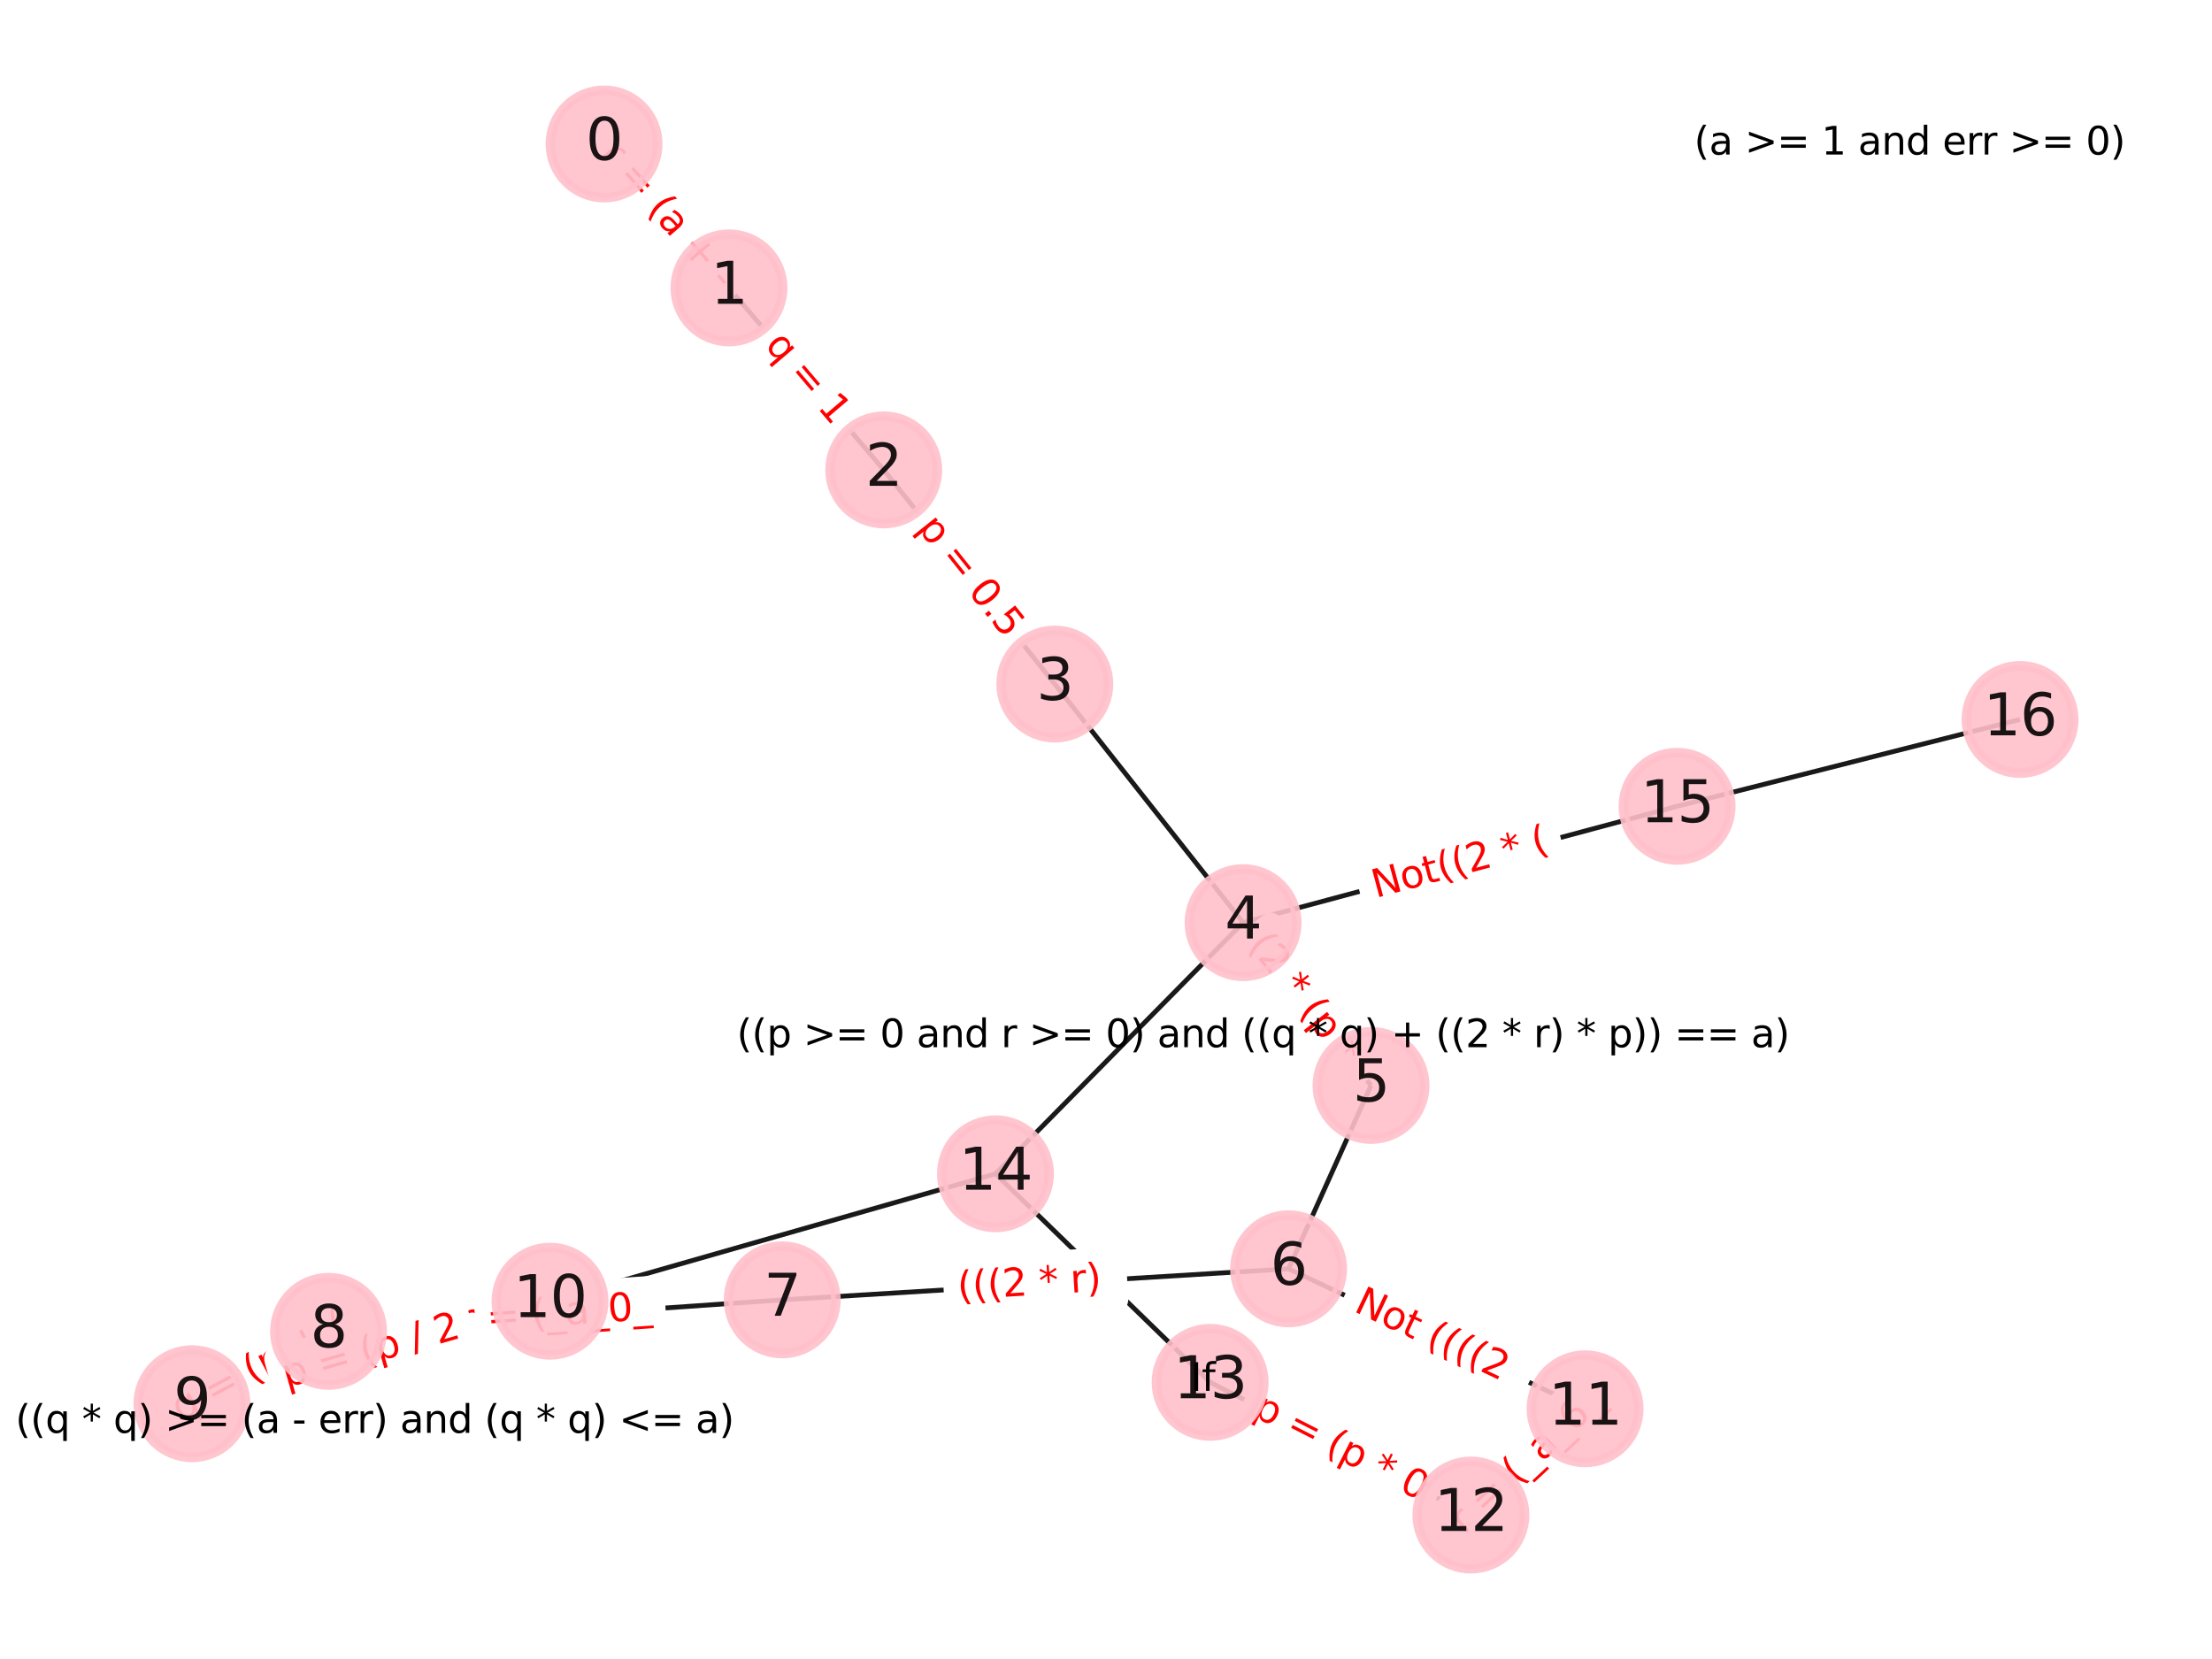 <?xml version="1.0" encoding="utf-8" standalone="no"?>
<!DOCTYPE svg PUBLIC "-//W3C//DTD SVG 1.1//EN"
  "http://www.w3.org/Graphics/SVG/1.1/DTD/svg11.dtd">
<svg xmlns:xlink="http://www.w3.org/1999/xlink" width="460.8pt" height="345.6pt" viewBox="0 0 460.8 345.6" xmlns="http://www.w3.org/2000/svg" version="1.1">
 <defs>
  <style type="text/css">*{stroke-linejoin: round; stroke-linecap: butt}</style>
 </defs>
 <g id="figure_1">
  <g id="patch_1">
   <path d="M 0 345.6 
L 460.8 345.6 
L 460.8 0 
L 0 0 
z
" style="fill: #ffffff"/>
  </g>
  <g id="axes_1">
   <g id="LineCollection_1">
    <path d="M 125.833 29.99 
L 151.858 59.972 
" clip-path="url(#pb133e7407c)" style="fill: none; stroke: #000000; stroke-opacity: 0.9"/>
    <path d="M 151.858 59.972 
L 184.095 97.887 
" clip-path="url(#pb133e7407c)" style="fill: none; stroke: #000000; stroke-opacity: 0.9"/>
    <path d="M 184.095 97.887 
L 219.732 142.503 
" clip-path="url(#pb133e7407c)" style="fill: none; stroke: #000000; stroke-opacity: 0.9"/>
    <path d="M 219.732 142.503 
L 258.958 192.201 
" clip-path="url(#pb133e7407c)" style="fill: none; stroke: #000000; stroke-opacity: 0.9"/>
    <path d="M 258.958 192.201 
L 285.61 226.121 
" clip-path="url(#pb133e7407c)" style="fill: none; stroke: #000000; stroke-opacity: 0.9"/>
    <path d="M 258.958 192.201 
L 207.376 244.523 
" clip-path="url(#pb133e7407c)" style="fill: none; stroke: #000000; stroke-opacity: 0.9"/>
    <path d="M 258.958 192.201 
L 349.365 167.966 
" clip-path="url(#pb133e7407c)" style="fill: none; stroke: #000000; stroke-opacity: 0.9"/>
    <path d="M 285.61 226.121 
L 268.435 264.316 
" clip-path="url(#pb133e7407c)" style="fill: none; stroke: #000000; stroke-opacity: 0.9"/>
    <path d="M 268.435 264.316 
L 162.948 270.782 
" clip-path="url(#pb133e7407c)" style="fill: none; stroke: #000000; stroke-opacity: 0.9"/>
    <path d="M 268.435 264.316 
L 330.198 293.471 
" clip-path="url(#pb133e7407c)" style="fill: none; stroke: #000000; stroke-opacity: 0.9"/>
    <path d="M 162.948 270.782 
L 68.442 277.342 
" clip-path="url(#pb133e7407c)" style="fill: none; stroke: #000000; stroke-opacity: 0.9"/>
    <path d="M 68.442 277.342 
L 39.987 292.418 
" clip-path="url(#pb133e7407c)" style="fill: none; stroke: #000000; stroke-opacity: 0.9"/>
    <path d="M 39.987 292.418 
L 114.577 271.063 
" clip-path="url(#pb133e7407c)" style="fill: none; stroke: #000000; stroke-opacity: 0.9"/>
    <path d="M 114.577 271.063 
L 207.376 244.523 
" clip-path="url(#pb133e7407c)" style="fill: none; stroke: #000000; stroke-opacity: 0.9"/>
    <path d="M 330.198 293.471 
L 306.412 315.61 
" clip-path="url(#pb133e7407c)" style="fill: none; stroke: #000000; stroke-opacity: 0.9"/>
    <path d="M 306.412 315.61 
L 252.093 287.967 
" clip-path="url(#pb133e7407c)" style="fill: none; stroke: #000000; stroke-opacity: 0.9"/>
    <path d="M 252.093 287.967 
L 207.376 244.523 
" clip-path="url(#pb133e7407c)" style="fill: none; stroke: #000000; stroke-opacity: 0.9"/>
    <path d="M 349.365 167.966 
L 420.813 149.876 
" clip-path="url(#pb133e7407c)" style="fill: none; stroke: #000000; stroke-opacity: 0.9"/>
   </g>
   <g id="text_1">
    <g id="patch_2">
     <path d="M 121.728 34.828 
L 146.491 63.356 
Q 148.064 65.169 149.877 63.595 
L 155.724 58.52 
Q 157.536 56.947 155.963 55.135 
L 131.2 26.606 
Q 129.627 24.794 127.815 26.367 
L 121.968 31.442 
Q 120.155 33.015 121.728 34.828 
z
" clip-path="url(#pb133e7407c)" style="fill: #ffffff; stroke: #ffffff; stroke-linejoin: miter"/>
    </g>
    <g clip-path="url(#pb133e7407c)">
     <!-- r = (a + - -->
     <g style="fill: #ff0000" transform="translate(124.797 32.164)rotate(-310.958)scale(0.08 -0.08)">
      <defs>
       <path id="DejaVuSans-72" d="M 2631 2963 
Q 2534 3019 2420 3045 
Q 2306 3072 2169 3072 
Q 1681 3072 1420 2755 
Q 1159 2438 1159 1844 
L 1159 0 
L 581 0 
L 581 3500 
L 1159 3500 
L 1159 2956 
Q 1341 3275 1631 3429 
Q 1922 3584 2338 3584 
Q 2397 3584 2469 3576 
Q 2541 3569 2628 3553 
L 2631 2963 
z
" transform="scale(0.016)"/>
       <path id="DejaVuSans-20" transform="scale(0.016)"/>
       <path id="DejaVuSans-3d" d="M 678 2906 
L 4684 2906 
L 4684 2381 
L 678 2381 
L 678 2906 
z
M 678 1631 
L 4684 1631 
L 4684 1100 
L 678 1100 
L 678 1631 
z
" transform="scale(0.016)"/>
       <path id="DejaVuSans-28" d="M 1984 4856 
Q 1566 4138 1362 3434 
Q 1159 2731 1159 2009 
Q 1159 1288 1364 580 
Q 1569 -128 1984 -844 
L 1484 -844 
Q 1016 -109 783 600 
Q 550 1309 550 2009 
Q 550 2706 781 3412 
Q 1013 4119 1484 4856 
L 1984 4856 
z
" transform="scale(0.016)"/>
       <path id="DejaVuSans-61" d="M 2194 1759 
Q 1497 1759 1228 1600 
Q 959 1441 959 1056 
Q 959 750 1161 570 
Q 1363 391 1709 391 
Q 2188 391 2477 730 
Q 2766 1069 2766 1631 
L 2766 1759 
L 2194 1759 
z
M 3341 1997 
L 3341 0 
L 2766 0 
L 2766 531 
Q 2569 213 2275 61 
Q 1981 -91 1556 -91 
Q 1019 -91 701 211 
Q 384 513 384 1019 
Q 384 1609 779 1909 
Q 1175 2209 1959 2209 
L 2766 2209 
L 2766 2266 
Q 2766 2663 2505 2880 
Q 2244 3097 1772 3097 
Q 1472 3097 1187 3025 
Q 903 2953 641 2809 
L 641 3341 
Q 956 3463 1253 3523 
Q 1550 3584 1831 3584 
Q 2591 3584 2966 3190 
Q 3341 2797 3341 1997 
z
" transform="scale(0.016)"/>
       <path id="DejaVuSans-2b" d="M 2944 4013 
L 2944 2272 
L 4684 2272 
L 4684 1741 
L 2944 1741 
L 2944 0 
L 2419 0 
L 2419 1741 
L 678 1741 
L 678 2272 
L 2419 2272 
L 2419 4013 
L 2944 4013 
z
" transform="scale(0.016)"/>
       <path id="DejaVuSans-2d" d="M 313 2009 
L 1997 2009 
L 1997 1497 
L 313 1497 
L 313 2009 
z
" transform="scale(0.016)"/>
      </defs>
      <use xlink:href="#DejaVuSans-72"/>
      <use xlink:href="#DejaVuSans-20" x="41.113"/>
      <use xlink:href="#DejaVuSans-3d" x="72.9"/>
      <use xlink:href="#DejaVuSans-20" x="156.689"/>
      <use xlink:href="#DejaVuSans-28" x="188.477"/>
      <use xlink:href="#DejaVuSans-61" x="227.49"/>
      <use xlink:href="#DejaVuSans-20" x="288.77"/>
      <use xlink:href="#DejaVuSans-2b" x="320.557"/>
      <use xlink:href="#DejaVuSans-20" x="404.346"/>
      <use xlink:href="#DejaVuSans-2d" x="436.133"/>
     </g>
    </g>
   </g>
   <g id="text_2">
    <g id="patch_3">
     <path d="M 156.087 74.628 
L 170.31 91.356 
Q 171.865 93.184 173.693 91.63 
L 179.592 86.614 
Q 181.42 85.06 179.866 83.231 
L 165.642 66.503 
Q 164.088 64.675 162.259 66.229 
L 156.361 71.245 
Q 154.532 72.799 156.087 74.628 
z
" clip-path="url(#pb133e7407c)" style="fill: #ffffff; stroke: #ffffff; stroke-linejoin: miter"/>
    </g>
    <g clip-path="url(#pb133e7407c)">
     <!-- q = 1 -->
     <g style="fill: #ff0000" transform="translate(159.183 71.995)rotate(-310.373)scale(0.08 -0.08)">
      <defs>
       <path id="DejaVuSans-71" d="M 947 1747 
Q 947 1113 1208 752 
Q 1469 391 1925 391 
Q 2381 391 2643 752 
Q 2906 1113 2906 1747 
Q 2906 2381 2643 2742 
Q 2381 3103 1925 3103 
Q 1469 3103 1208 2742 
Q 947 2381 947 1747 
z
M 2906 525 
Q 2725 213 2448 61 
Q 2172 -91 1784 -91 
Q 1150 -91 751 415 
Q 353 922 353 1747 
Q 353 2572 751 3078 
Q 1150 3584 1784 3584 
Q 2172 3584 2448 3432 
Q 2725 3281 2906 2969 
L 2906 3500 
L 3481 3500 
L 3481 -1331 
L 2906 -1331 
L 2906 525 
z
" transform="scale(0.016)"/>
       <path id="DejaVuSans-31" d="M 794 531 
L 1825 531 
L 1825 4091 
L 703 3866 
L 703 4441 
L 1819 4666 
L 2450 4666 
L 2450 531 
L 3481 531 
L 3481 0 
L 794 0 
L 794 531 
z
" transform="scale(0.016)"/>
      </defs>
      <use xlink:href="#DejaVuSans-71"/>
      <use xlink:href="#DejaVuSans-20" x="63.477"/>
      <use xlink:href="#DejaVuSans-3d" x="95.264"/>
      <use xlink:href="#DejaVuSans-20" x="179.053"/>
      <use xlink:href="#DejaVuSans-31" x="210.84"/>
     </g>
    </g>
   </g>
   <g id="text_3">
    <g id="patch_4">
     <path d="M 187.78 112.549 
L 206.247 135.669 
Q 207.745 137.544 209.62 136.046 
L 215.67 131.214 
Q 217.545 129.716 216.047 127.841 
L 197.58 104.721 
Q 196.082 102.846 194.207 104.343 
L 188.157 109.176 
Q 186.282 110.673 187.78 112.549 
z
" clip-path="url(#pb133e7407c)" style="fill: #ffffff; stroke: #ffffff; stroke-linejoin: miter"/>
    </g>
    <g clip-path="url(#pb133e7407c)">
     <!-- p = 0.5 -->
     <g style="fill: #ff0000" transform="translate(190.955 110.012)rotate(-308.617)scale(0.08 -0.08)">
      <defs>
       <path id="DejaVuSans-70" d="M 1159 525 
L 1159 -1331 
L 581 -1331 
L 581 3500 
L 1159 3500 
L 1159 2969 
Q 1341 3281 1617 3432 
Q 1894 3584 2278 3584 
Q 2916 3584 3314 3078 
Q 3713 2572 3713 1747 
Q 3713 922 3314 415 
Q 2916 -91 2278 -91 
Q 1894 -91 1617 61 
Q 1341 213 1159 525 
z
M 3116 1747 
Q 3116 2381 2855 2742 
Q 2594 3103 2138 3103 
Q 1681 3103 1420 2742 
Q 1159 2381 1159 1747 
Q 1159 1113 1420 752 
Q 1681 391 2138 391 
Q 2594 391 2855 752 
Q 3116 1113 3116 1747 
z
" transform="scale(0.016)"/>
       <path id="DejaVuSans-30" d="M 2034 4250 
Q 1547 4250 1301 3770 
Q 1056 3291 1056 2328 
Q 1056 1369 1301 889 
Q 1547 409 2034 409 
Q 2525 409 2770 889 
Q 3016 1369 3016 2328 
Q 3016 3291 2770 3770 
Q 2525 4250 2034 4250 
z
M 2034 4750 
Q 2819 4750 3233 4129 
Q 3647 3509 3647 2328 
Q 3647 1150 3233 529 
Q 2819 -91 2034 -91 
Q 1250 -91 836 529 
Q 422 1150 422 2328 
Q 422 3509 836 4129 
Q 1250 4750 2034 4750 
z
" transform="scale(0.016)"/>
       <path id="DejaVuSans-2e" d="M 684 794 
L 1344 794 
L 1344 0 
L 684 0 
L 684 794 
z
" transform="scale(0.016)"/>
       <path id="DejaVuSans-35" d="M 691 4666 
L 3169 4666 
L 3169 4134 
L 1269 4134 
L 1269 2991 
Q 1406 3038 1543 3061 
Q 1681 3084 1819 3084 
Q 2600 3084 3056 2656 
Q 3513 2228 3513 1497 
Q 3513 744 3044 326 
Q 2575 -91 1722 -91 
Q 1428 -91 1123 -41 
Q 819 9 494 109 
L 494 744 
Q 775 591 1075 516 
Q 1375 441 1709 441 
Q 2250 441 2565 725 
Q 2881 1009 2881 1497 
Q 2881 1984 2565 2268 
Q 2250 2553 1709 2553 
Q 1456 2553 1204 2497 
Q 953 2441 691 2322 
L 691 4666 
z
" transform="scale(0.016)"/>
      </defs>
      <use xlink:href="#DejaVuSans-70"/>
      <use xlink:href="#DejaVuSans-20" x="63.477"/>
      <use xlink:href="#DejaVuSans-3d" x="95.264"/>
      <use xlink:href="#DejaVuSans-20" x="179.053"/>
      <use xlink:href="#DejaVuSans-30" x="210.84"/>
      <use xlink:href="#DejaVuSans-2e" x="274.463"/>
      <use xlink:href="#DejaVuSans-35" x="306.25"/>
     </g>
    </g>
   </g>
   <g id="text_4">
    <g id="patch_5">
     <path d="M 256.67 199.44 
L 278.035 226.632 
Q 279.518 228.519 281.405 227.036 
L 287.493 222.253 
Q 289.38 220.77 287.898 218.883 
L 266.533 191.691 
Q 265.05 189.804 263.163 191.286 
L 257.075 196.07 
Q 255.188 197.553 256.67 199.44 
z
" clip-path="url(#pb133e7407c)" style="fill: #ffffff; stroke: #ffffff; stroke-linejoin: miter"/>
    </g>
    <g clip-path="url(#pb133e7407c)">
     <!-- (2 * (p *  -->
     <g style="fill: #ff0000" transform="translate(259.866 196.929)rotate(-308.157)scale(0.08 -0.08)">
      <defs>
       <path id="DejaVuSans-32" d="M 1228 531 
L 3431 531 
L 3431 0 
L 469 0 
L 469 531 
Q 828 903 1448 1529 
Q 2069 2156 2228 2338 
Q 2531 2678 2651 2914 
Q 2772 3150 2772 3378 
Q 2772 3750 2511 3984 
Q 2250 4219 1831 4219 
Q 1534 4219 1204 4116 
Q 875 4013 500 3803 
L 500 4441 
Q 881 4594 1212 4672 
Q 1544 4750 1819 4750 
Q 2544 4750 2975 4387 
Q 3406 4025 3406 3419 
Q 3406 3131 3298 2873 
Q 3191 2616 2906 2266 
Q 2828 2175 2409 1742 
Q 1991 1309 1228 531 
z
" transform="scale(0.016)"/>
       <path id="DejaVuSans-2a" d="M 3009 3897 
L 1888 3291 
L 3009 2681 
L 2828 2375 
L 1778 3009 
L 1778 1831 
L 1422 1831 
L 1422 3009 
L 372 2375 
L 191 2681 
L 1313 3291 
L 191 3897 
L 372 4206 
L 1422 3572 
L 1422 4750 
L 1778 4750 
L 1778 3572 
L 2828 4206 
L 3009 3897 
z
" transform="scale(0.016)"/>
      </defs>
      <use xlink:href="#DejaVuSans-28"/>
      <use xlink:href="#DejaVuSans-32" x="39.014"/>
      <use xlink:href="#DejaVuSans-20" x="102.637"/>
      <use xlink:href="#DejaVuSans-2a" x="134.424"/>
      <use xlink:href="#DejaVuSans-20" x="184.424"/>
      <use xlink:href="#DejaVuSans-28" x="216.211"/>
      <use xlink:href="#DejaVuSans-70" x="255.225"/>
      <use xlink:href="#DejaVuSans-20" x="318.701"/>
      <use xlink:href="#DejaVuSans-2a" x="350.488"/>
      <use xlink:href="#DejaVuSans-20" x="400.488"/>
     </g>
    </g>
   </g>
   <g id="text_5">
    <g id="patch_6">
     <path d="M 199.86 274.802 
L 232.29 272.814 
Q 234.686 272.668 234.539 270.272 
L 234.065 262.544 
Q 233.918 260.149 231.523 260.295 
L 199.092 262.283 
Q 196.697 262.43 196.844 264.826 
L 197.318 272.554 
Q 197.464 274.949 199.86 274.802 
z
" clip-path="url(#pb133e7407c)" style="fill: #ffffff; stroke: #ffffff; stroke-linejoin: miter"/>
    </g>
    <g clip-path="url(#pb133e7407c)">
     <!-- (((2 * r)  -->
     <g style="fill: #ff0000" transform="translate(199.611 270.746)rotate(-3.508)scale(0.08 -0.08)">
      <defs>
       <path id="DejaVuSans-29" d="M 513 4856 
L 1013 4856 
Q 1481 4119 1714 3412 
Q 1947 2706 1947 2009 
Q 1947 1309 1714 600 
Q 1481 -109 1013 -844 
L 513 -844 
Q 928 -128 1133 580 
Q 1338 1288 1338 2009 
Q 1338 2731 1133 3434 
Q 928 4138 513 4856 
z
" transform="scale(0.016)"/>
      </defs>
      <use xlink:href="#DejaVuSans-28"/>
      <use xlink:href="#DejaVuSans-28" x="39.014"/>
      <use xlink:href="#DejaVuSans-28" x="78.027"/>
      <use xlink:href="#DejaVuSans-32" x="117.041"/>
      <use xlink:href="#DejaVuSans-20" x="180.664"/>
      <use xlink:href="#DejaVuSans-2a" x="212.451"/>
      <use xlink:href="#DejaVuSans-20" x="262.451"/>
      <use xlink:href="#DejaVuSans-72" x="294.238"/>
      <use xlink:href="#DejaVuSans-29" x="335.352"/>
      <use xlink:href="#DejaVuSans-20" x="374.365"/>
     </g>
    </g>
   </g>
   <g id="text_6">
    <g id="patch_7">
     <path d="M 96.089 281.816 
L 136.184 279.033 
Q 138.578 278.867 138.412 276.473 
L 137.861 268.536 
Q 137.695 266.141 135.301 266.307 
L 95.206 269.091 
Q 92.812 269.257 92.978 271.651 
L 93.529 279.588 
Q 93.695 281.982 96.089 281.816 
z
" clip-path="url(#pb133e7407c)" style="fill: #ffffff; stroke: #ffffff; stroke-linejoin: miter"/>
    </g>
    <g clip-path="url(#pb133e7407c)">
     <!-- r = (_a_0_ -->
     <g style="fill: #ff0000" transform="translate(95.792 277.54)rotate(-3.971)scale(0.08 -0.08)">
      <defs>
       <path id="DejaVuSans-5f" d="M 3263 -1063 
L 3263 -1509 
L -63 -1509 
L -63 -1063 
L 3263 -1063 
z
" transform="scale(0.016)"/>
      </defs>
      <use xlink:href="#DejaVuSans-72"/>
      <use xlink:href="#DejaVuSans-20" x="41.113"/>
      <use xlink:href="#DejaVuSans-3d" x="72.9"/>
      <use xlink:href="#DejaVuSans-20" x="156.689"/>
      <use xlink:href="#DejaVuSans-28" x="188.477"/>
      <use xlink:href="#DejaVuSans-5f" x="227.49"/>
      <use xlink:href="#DejaVuSans-61" x="277.49"/>
      <use xlink:href="#DejaVuSans-5f" x="338.77"/>
      <use xlink:href="#DejaVuSans-30" x="388.77"/>
      <use xlink:href="#DejaVuSans-5f" x="452.393"/>
     </g>
    </g>
   </g>
   <g id="text_7">
    <g id="patch_8">
     <path d="M 39.488 299.78 
L 74.813 281.063 
Q 76.934 279.94 75.81 277.819 
L 72.185 270.977 
Q 71.062 268.857 68.941 269.98 
L 33.615 288.697 
Q 31.495 289.82 32.618 291.941 
L 36.243 298.783 
Q 37.367 300.903 39.488 299.78 
z
" clip-path="url(#pb133e7407c)" style="fill: #ffffff; stroke: #ffffff; stroke-linejoin: miter"/>
    </g>
    <g clip-path="url(#pb133e7407c)">
     <!-- q = (p + ( -->
     <g style="fill: #ff0000" transform="translate(37.585 296.189)rotate(-27.916)scale(0.08 -0.08)">
      <use xlink:href="#DejaVuSans-71"/>
      <use xlink:href="#DejaVuSans-20" x="63.477"/>
      <use xlink:href="#DejaVuSans-3d" x="95.264"/>
      <use xlink:href="#DejaVuSans-20" x="179.053"/>
      <use xlink:href="#DejaVuSans-28" x="210.84"/>
      <use xlink:href="#DejaVuSans-70" x="249.854"/>
      <use xlink:href="#DejaVuSans-20" x="313.33"/>
      <use xlink:href="#DejaVuSans-2b" x="345.117"/>
      <use xlink:href="#DejaVuSans-20" x="428.906"/>
      <use xlink:href="#DejaVuSans-28" x="460.693"/>
     </g>
    </g>
   </g>
   <g id="text_8">
    <g id="patch_9">
     <path d="M 60.772 292.991 
L 97.244 282.549 
Q 99.551 281.888 98.891 279.581 
L 96.76 272.138 
Q 96.099 269.83 93.792 270.491 
L 57.32 280.933 
Q 55.012 281.593 55.673 283.9 
L 57.804 291.344 
Q 58.464 293.651 60.772 292.991 
z
" clip-path="url(#pb133e7407c)" style="fill: #ffffff; stroke: #ffffff; stroke-linejoin: miter"/>
    </g>
    <g clip-path="url(#pb133e7407c)">
     <!-- p = (p / 2 -->
     <g style="fill: #ff0000" transform="translate(59.653 289.084)rotate(-15.976)scale(0.08 -0.08)">
      <defs>
       <path id="DejaVuSans-2f" d="M 1625 4666 
L 2156 4666 
L 531 -594 
L 0 -594 
L 1625 4666 
z
" transform="scale(0.016)"/>
      </defs>
      <use xlink:href="#DejaVuSans-70"/>
      <use xlink:href="#DejaVuSans-20" x="63.477"/>
      <use xlink:href="#DejaVuSans-3d" x="95.264"/>
      <use xlink:href="#DejaVuSans-20" x="179.053"/>
      <use xlink:href="#DejaVuSans-28" x="210.84"/>
      <use xlink:href="#DejaVuSans-70" x="249.854"/>
      <use xlink:href="#DejaVuSans-20" x="313.33"/>
      <use xlink:href="#DejaVuSans-2f" x="345.117"/>
      <use xlink:href="#DejaVuSans-20" x="378.809"/>
      <use xlink:href="#DejaVuSans-32" x="410.596"/>
     </g>
    </g>
   </g>
   <g id="text_9">
    <g id="patch_10">
     <path d="M 280.056 276.736 
L 313.223 292.393 
Q 315.393 293.417 316.417 291.247 
L 319.723 284.245 
Q 320.747 282.075 318.577 281.05 
L 285.41 265.394 
Q 283.24 264.37 282.215 266.54 
L 278.91 273.542 
Q 277.886 275.712 280.056 276.736 
z
" clip-path="url(#pb133e7407c)" style="fill: #ffffff; stroke: #ffffff; stroke-linejoin: miter"/>
    </g>
    <g clip-path="url(#pb133e7407c)">
     <!-- Not ((((2  -->
     <g style="fill: #ff0000" transform="translate(281.791 273.062)rotate(-334.73)scale(0.08 -0.08)">
      <defs>
       <path id="DejaVuSans-4e" d="M 628 4666 
L 1478 4666 
L 3547 763 
L 3547 4666 
L 4159 4666 
L 4159 0 
L 3309 0 
L 1241 3903 
L 1241 0 
L 628 0 
L 628 4666 
z
" transform="scale(0.016)"/>
       <path id="DejaVuSans-6f" d="M 1959 3097 
Q 1497 3097 1228 2736 
Q 959 2375 959 1747 
Q 959 1119 1226 758 
Q 1494 397 1959 397 
Q 2419 397 2687 759 
Q 2956 1122 2956 1747 
Q 2956 2369 2687 2733 
Q 2419 3097 1959 3097 
z
M 1959 3584 
Q 2709 3584 3137 3096 
Q 3566 2609 3566 1747 
Q 3566 888 3137 398 
Q 2709 -91 1959 -91 
Q 1206 -91 779 398 
Q 353 888 353 1747 
Q 353 2609 779 3096 
Q 1206 3584 1959 3584 
z
" transform="scale(0.016)"/>
       <path id="DejaVuSans-74" d="M 1172 4494 
L 1172 3500 
L 2356 3500 
L 2356 3053 
L 1172 3053 
L 1172 1153 
Q 1172 725 1289 603 
Q 1406 481 1766 481 
L 2356 481 
L 2356 0 
L 1766 0 
Q 1100 0 847 248 
Q 594 497 594 1153 
L 594 3053 
L 172 3053 
L 172 3500 
L 594 3500 
L 594 4494 
L 1172 4494 
z
" transform="scale(0.016)"/>
      </defs>
      <use xlink:href="#DejaVuSans-4e"/>
      <use xlink:href="#DejaVuSans-6f" x="74.805"/>
      <use xlink:href="#DejaVuSans-74" x="135.986"/>
      <use xlink:href="#DejaVuSans-20" x="175.195"/>
      <use xlink:href="#DejaVuSans-28" x="206.982"/>
      <use xlink:href="#DejaVuSans-28" x="245.996"/>
      <use xlink:href="#DejaVuSans-28" x="285.01"/>
      <use xlink:href="#DejaVuSans-28" x="324.023"/>
      <use xlink:href="#DejaVuSans-32" x="363.037"/>
      <use xlink:href="#DejaVuSans-20" x="426.66"/>
     </g>
    </g>
   </g>
   <g id="text_10">
    <g id="patch_11">
     <path d="M 307.941 322.901 
L 337.36 295.518 
Q 339.117 293.883 337.482 292.126 
L 332.061 286.302 
Q 330.426 284.545 328.669 286.18 
L 299.25 313.563 
Q 297.493 315.198 299.128 316.955 
L 304.549 322.779 
Q 306.184 324.536 307.941 322.901 
z
" clip-path="url(#pb133e7407c)" style="fill: #ffffff; stroke: #ffffff; stroke-linejoin: miter"/>
    </g>
    <g clip-path="url(#pb133e7407c)">
     <!-- r = (_a_6_ -->
     <g style="fill: #ff0000" transform="translate(305.02 319.763)rotate(-42.946)scale(0.08 -0.08)">
      <defs>
       <path id="DejaVuSans-36" d="M 2113 2584 
Q 1688 2584 1439 2293 
Q 1191 2003 1191 1497 
Q 1191 994 1439 701 
Q 1688 409 2113 409 
Q 2538 409 2786 701 
Q 3034 994 3034 1497 
Q 3034 2003 2786 2293 
Q 2538 2584 2113 2584 
z
M 3366 4563 
L 3366 3988 
Q 3128 4100 2886 4159 
Q 2644 4219 2406 4219 
Q 1781 4219 1451 3797 
Q 1122 3375 1075 2522 
Q 1259 2794 1537 2939 
Q 1816 3084 2150 3084 
Q 2853 3084 3261 2657 
Q 3669 2231 3669 1497 
Q 3669 778 3244 343 
Q 2819 -91 2113 -91 
Q 1303 -91 875 529 
Q 447 1150 447 2328 
Q 447 3434 972 4092 
Q 1497 4750 2381 4750 
Q 2619 4750 2861 4703 
Q 3103 4656 3366 4563 
z
" transform="scale(0.016)"/>
      </defs>
      <use xlink:href="#DejaVuSans-72"/>
      <use xlink:href="#DejaVuSans-20" x="41.113"/>
      <use xlink:href="#DejaVuSans-3d" x="72.9"/>
      <use xlink:href="#DejaVuSans-20" x="156.689"/>
      <use xlink:href="#DejaVuSans-28" x="188.477"/>
      <use xlink:href="#DejaVuSans-5f" x="227.49"/>
      <use xlink:href="#DejaVuSans-61" x="277.49"/>
      <use xlink:href="#DejaVuSans-5f" x="338.77"/>
      <use xlink:href="#DejaVuSans-36" x="388.77"/>
      <use xlink:href="#DejaVuSans-5f" x="452.393"/>
     </g>
    </g>
   </g>
   <g id="text_11">
    <g id="patch_12">
     <path d="M 258.921 298.479 
L 293.896 316.277 
Q 296.035 317.365 297.123 315.226 
L 300.635 308.326 
Q 301.723 306.187 299.584 305.099 
L 264.61 287.3 
Q 262.471 286.212 261.383 288.351 
L 257.871 295.251 
Q 256.782 297.39 258.921 298.479 
z
" clip-path="url(#pb133e7407c)" style="fill: #ffffff; stroke: #ffffff; stroke-linejoin: miter"/>
    </g>
    <g clip-path="url(#pb133e7407c)">
     <!-- p = (p * 0 -->
     <g style="fill: #ff0000" transform="translate(260.765 294.857)rotate(-333.029)scale(0.08 -0.08)">
      <use xlink:href="#DejaVuSans-70"/>
      <use xlink:href="#DejaVuSans-20" x="63.477"/>
      <use xlink:href="#DejaVuSans-3d" x="95.264"/>
      <use xlink:href="#DejaVuSans-20" x="179.053"/>
      <use xlink:href="#DejaVuSans-28" x="210.84"/>
      <use xlink:href="#DejaVuSans-70" x="249.854"/>
      <use xlink:href="#DejaVuSans-20" x="313.33"/>
      <use xlink:href="#DejaVuSans-2a" x="345.117"/>
      <use xlink:href="#DejaVuSans-20" x="395.117"/>
      <use xlink:href="#DejaVuSans-30" x="426.904"/>
     </g>
    </g>
   </g>
   <g id="text_12">
    <g id="patch_13">
     <path d="M 287.648 191.003 
L 323.922 181.279 
Q 326.241 180.658 325.619 178.34 
L 323.614 170.861 
Q 322.993 168.543 320.675 169.164 
L 284.401 178.888 
Q 282.082 179.51 282.704 181.828 
L 284.709 189.306 
Q 285.33 191.625 287.648 191.003 
z
" clip-path="url(#pb133e7407c)" style="fill: #ffffff; stroke: #ffffff; stroke-linejoin: miter"/>
    </g>
    <g clip-path="url(#pb133e7407c)">
     <!-- Not((2 * ( -->
     <g style="fill: #ff0000" transform="translate(286.596 187.078)rotate(-15.006)scale(0.08 -0.08)">
      <use xlink:href="#DejaVuSans-4e"/>
      <use xlink:href="#DejaVuSans-6f" x="74.805"/>
      <use xlink:href="#DejaVuSans-74" x="135.986"/>
      <use xlink:href="#DejaVuSans-28" x="175.195"/>
      <use xlink:href="#DejaVuSans-28" x="214.209"/>
      <use xlink:href="#DejaVuSans-32" x="253.223"/>
      <use xlink:href="#DejaVuSans-20" x="316.846"/>
      <use xlink:href="#DejaVuSans-2a" x="348.633"/>
      <use xlink:href="#DejaVuSans-20" x="398.633"/>
      <use xlink:href="#DejaVuSans-28" x="430.42"/>
     </g>
    </g>
   </g>
   <g id="PathCollection_1">
    <defs>
     <path id="me35de514f6" d="M 0 11.18 
C 2.965 11.18 5.809 10.002 7.906 7.906 
C 10.002 5.809 11.18 2.965 11.18 0 
C 11.18 -2.965 10.002 -5.809 7.906 -7.906 
C 5.809 -10.002 2.965 -11.18 0 -11.18 
C -2.965 -11.18 -5.809 -10.002 -7.906 -7.906 
C -10.002 -5.809 -11.18 -2.965 -11.18 0 
C -11.18 2.965 -10.002 5.809 -7.906 7.906 
C -5.809 10.002 -2.965 11.18 0 11.18 
z
" style="stroke: #ffc0cb; stroke-opacity: 0.9; stroke-width: 2"/>
    </defs>
    <g clip-path="url(#pb133e7407c)">
     <use xlink:href="#me35de514f6" x="125.833" y="29.99" style="fill: #ffc0cb; fill-opacity: 0.9; stroke: #ffc0cb; stroke-opacity: 0.9; stroke-width: 2"/>
     <use xlink:href="#me35de514f6" x="151.858" y="59.972" style="fill: #ffc0cb; fill-opacity: 0.9; stroke: #ffc0cb; stroke-opacity: 0.9; stroke-width: 2"/>
     <use xlink:href="#me35de514f6" x="184.095" y="97.887" style="fill: #ffc0cb; fill-opacity: 0.9; stroke: #ffc0cb; stroke-opacity: 0.9; stroke-width: 2"/>
     <use xlink:href="#me35de514f6" x="219.732" y="142.503" style="fill: #ffc0cb; fill-opacity: 0.9; stroke: #ffc0cb; stroke-opacity: 0.9; stroke-width: 2"/>
     <use xlink:href="#me35de514f6" x="258.958" y="192.201" style="fill: #ffc0cb; fill-opacity: 0.9; stroke: #ffc0cb; stroke-opacity: 0.9; stroke-width: 2"/>
     <use xlink:href="#me35de514f6" x="285.61" y="226.121" style="fill: #ffc0cb; fill-opacity: 0.9; stroke: #ffc0cb; stroke-opacity: 0.9; stroke-width: 2"/>
     <use xlink:href="#me35de514f6" x="268.435" y="264.316" style="fill: #ffc0cb; fill-opacity: 0.9; stroke: #ffc0cb; stroke-opacity: 0.9; stroke-width: 2"/>
     <use xlink:href="#me35de514f6" x="162.948" y="270.782" style="fill: #ffc0cb; fill-opacity: 0.9; stroke: #ffc0cb; stroke-opacity: 0.9; stroke-width: 2"/>
     <use xlink:href="#me35de514f6" x="68.442" y="277.342" style="fill: #ffc0cb; fill-opacity: 0.9; stroke: #ffc0cb; stroke-opacity: 0.9; stroke-width: 2"/>
     <use xlink:href="#me35de514f6" x="39.987" y="292.418" style="fill: #ffc0cb; fill-opacity: 0.9; stroke: #ffc0cb; stroke-opacity: 0.9; stroke-width: 2"/>
     <use xlink:href="#me35de514f6" x="114.577" y="271.063" style="fill: #ffc0cb; fill-opacity: 0.9; stroke: #ffc0cb; stroke-opacity: 0.9; stroke-width: 2"/>
     <use xlink:href="#me35de514f6" x="330.198" y="293.471" style="fill: #ffc0cb; fill-opacity: 0.9; stroke: #ffc0cb; stroke-opacity: 0.9; stroke-width: 2"/>
     <use xlink:href="#me35de514f6" x="306.412" y="315.61" style="fill: #ffc0cb; fill-opacity: 0.9; stroke: #ffc0cb; stroke-opacity: 0.9; stroke-width: 2"/>
     <use xlink:href="#me35de514f6" x="252.093" y="287.967" style="fill: #ffc0cb; fill-opacity: 0.9; stroke: #ffc0cb; stroke-opacity: 0.9; stroke-width: 2"/>
     <use xlink:href="#me35de514f6" x="207.376" y="244.523" style="fill: #ffc0cb; fill-opacity: 0.9; stroke: #ffc0cb; stroke-opacity: 0.9; stroke-width: 2"/>
     <use xlink:href="#me35de514f6" x="349.365" y="167.966" style="fill: #ffc0cb; fill-opacity: 0.9; stroke: #ffc0cb; stroke-opacity: 0.9; stroke-width: 2"/>
     <use xlink:href="#me35de514f6" x="420.813" y="149.876" style="fill: #ffc0cb; fill-opacity: 0.9; stroke: #ffc0cb; stroke-opacity: 0.9; stroke-width: 2"/>
    </g>
   </g>
   <g id="text_13">
    <g clip-path="url(#pb133e7407c)">
     <!-- 0 -->
     <g style="opacity: 0.9" transform="translate(122.016 33.301)scale(0.12 -0.12)">
      <use xlink:href="#DejaVuSans-30"/>
     </g>
    </g>
   </g>
   <g id="text_14">
    <g clip-path="url(#pb133e7407c)">
     <!-- 1 -->
     <g style="opacity: 0.9" transform="translate(148.04 63.284)scale(0.12 -0.12)">
      <use xlink:href="#DejaVuSans-31"/>
     </g>
    </g>
   </g>
   <g id="text_15">
    <g clip-path="url(#pb133e7407c)">
     <!-- 2 -->
     <g style="opacity: 0.9" transform="translate(180.277 101.198)scale(0.12 -0.12)">
      <use xlink:href="#DejaVuSans-32"/>
     </g>
    </g>
   </g>
   <g id="text_16">
    <g clip-path="url(#pb133e7407c)">
     <!-- 3 -->
     <g style="opacity: 0.9" transform="translate(215.915 145.814)scale(0.12 -0.12)">
      <defs>
       <path id="DejaVuSans-33" d="M 2597 2516 
Q 3050 2419 3304 2112 
Q 3559 1806 3559 1356 
Q 3559 666 3084 287 
Q 2609 -91 1734 -91 
Q 1441 -91 1130 -33 
Q 819 25 488 141 
L 488 750 
Q 750 597 1062 519 
Q 1375 441 1716 441 
Q 2309 441 2620 675 
Q 2931 909 2931 1356 
Q 2931 1769 2642 2001 
Q 2353 2234 1838 2234 
L 1294 2234 
L 1294 2753 
L 1863 2753 
Q 2328 2753 2575 2939 
Q 2822 3125 2822 3475 
Q 2822 3834 2567 4026 
Q 2313 4219 1838 4219 
Q 1578 4219 1281 4162 
Q 984 4106 628 3988 
L 628 4550 
Q 988 4650 1302 4700 
Q 1616 4750 1894 4750 
Q 2613 4750 3031 4423 
Q 3450 4097 3450 3541 
Q 3450 3153 3228 2886 
Q 3006 2619 2597 2516 
z
" transform="scale(0.016)"/>
      </defs>
      <use xlink:href="#DejaVuSans-33"/>
     </g>
    </g>
   </g>
   <g id="text_17">
    <g clip-path="url(#pb133e7407c)">
     <!-- 4 -->
     <g style="opacity: 0.9" transform="translate(255.141 195.512)scale(0.12 -0.12)">
      <defs>
       <path id="DejaVuSans-34" d="M 2419 4116 
L 825 1625 
L 2419 1625 
L 2419 4116 
z
M 2253 4666 
L 3047 4666 
L 3047 1625 
L 3713 1625 
L 3713 1100 
L 3047 1100 
L 3047 0 
L 2419 0 
L 2419 1100 
L 313 1100 
L 313 1709 
L 2253 4666 
z
" transform="scale(0.016)"/>
      </defs>
      <use xlink:href="#DejaVuSans-34"/>
     </g>
    </g>
   </g>
   <g id="text_18">
    <g clip-path="url(#pb133e7407c)">
     <!-- 5 -->
     <g style="opacity: 0.9" transform="translate(281.792 229.433)scale(0.12 -0.12)">
      <use xlink:href="#DejaVuSans-35"/>
     </g>
    </g>
   </g>
   <g id="text_19">
    <g clip-path="url(#pb133e7407c)">
     <!-- 6 -->
     <g style="opacity: 0.9" transform="translate(264.617 267.627)scale(0.12 -0.12)">
      <use xlink:href="#DejaVuSans-36"/>
     </g>
    </g>
   </g>
   <g id="text_20">
    <g clip-path="url(#pb133e7407c)">
     <!-- 7 -->
     <g style="opacity: 0.9" transform="translate(159.13 274.093)scale(0.12 -0.12)">
      <defs>
       <path id="DejaVuSans-37" d="M 525 4666 
L 3525 4666 
L 3525 4397 
L 1831 0 
L 1172 0 
L 2766 4134 
L 525 4134 
L 525 4666 
z
" transform="scale(0.016)"/>
      </defs>
      <use xlink:href="#DejaVuSans-37"/>
     </g>
    </g>
   </g>
   <g id="text_21">
    <g clip-path="url(#pb133e7407c)">
     <!-- 8 -->
     <g style="opacity: 0.9" transform="translate(64.624 280.653)scale(0.12 -0.12)">
      <defs>
       <path id="DejaVuSans-38" d="M 2034 2216 
Q 1584 2216 1326 1975 
Q 1069 1734 1069 1313 
Q 1069 891 1326 650 
Q 1584 409 2034 409 
Q 2484 409 2743 651 
Q 3003 894 3003 1313 
Q 3003 1734 2745 1975 
Q 2488 2216 2034 2216 
z
M 1403 2484 
Q 997 2584 770 2862 
Q 544 3141 544 3541 
Q 544 4100 942 4425 
Q 1341 4750 2034 4750 
Q 2731 4750 3128 4425 
Q 3525 4100 3525 3541 
Q 3525 3141 3298 2862 
Q 3072 2584 2669 2484 
Q 3125 2378 3379 2068 
Q 3634 1759 3634 1313 
Q 3634 634 3220 271 
Q 2806 -91 2034 -91 
Q 1263 -91 848 271 
Q 434 634 434 1313 
Q 434 1759 690 2068 
Q 947 2378 1403 2484 
z
M 1172 3481 
Q 1172 3119 1398 2916 
Q 1625 2713 2034 2713 
Q 2441 2713 2670 2916 
Q 2900 3119 2900 3481 
Q 2900 3844 2670 4047 
Q 2441 4250 2034 4250 
Q 1625 4250 1398 4047 
Q 1172 3844 1172 3481 
z
" transform="scale(0.016)"/>
      </defs>
      <use xlink:href="#DejaVuSans-38"/>
     </g>
    </g>
   </g>
   <g id="text_22">
    <g clip-path="url(#pb133e7407c)">
     <!-- 9 -->
     <g style="opacity: 0.9" transform="translate(36.169 295.729)scale(0.12 -0.12)">
      <defs>
       <path id="DejaVuSans-39" d="M 703 97 
L 703 672 
Q 941 559 1184 500 
Q 1428 441 1663 441 
Q 2288 441 2617 861 
Q 2947 1281 2994 2138 
Q 2813 1869 2534 1725 
Q 2256 1581 1919 1581 
Q 1219 1581 811 2004 
Q 403 2428 403 3163 
Q 403 3881 828 4315 
Q 1253 4750 1959 4750 
Q 2769 4750 3195 4129 
Q 3622 3509 3622 2328 
Q 3622 1225 3098 567 
Q 2575 -91 1691 -91 
Q 1453 -91 1209 -44 
Q 966 3 703 97 
z
M 1959 2075 
Q 2384 2075 2632 2365 
Q 2881 2656 2881 3163 
Q 2881 3666 2632 3958 
Q 2384 4250 1959 4250 
Q 1534 4250 1286 3958 
Q 1038 3666 1038 3163 
Q 1038 2656 1286 2365 
Q 1534 2075 1959 2075 
z
" transform="scale(0.016)"/>
      </defs>
      <use xlink:href="#DejaVuSans-39"/>
     </g>
    </g>
   </g>
   <g id="text_23">
    <g clip-path="url(#pb133e7407c)">
     <!-- 10 -->
     <g style="opacity: 0.9" transform="translate(106.942 274.375)scale(0.12 -0.12)">
      <use xlink:href="#DejaVuSans-31"/>
      <use xlink:href="#DejaVuSans-30" x="63.623"/>
     </g>
    </g>
   </g>
   <g id="text_24">
    <g clip-path="url(#pb133e7407c)">
     <!-- 11 -->
     <g style="opacity: 0.9" transform="translate(322.563 296.782)scale(0.12 -0.12)">
      <use xlink:href="#DejaVuSans-31"/>
      <use xlink:href="#DejaVuSans-31" x="63.623"/>
     </g>
    </g>
   </g>
   <g id="text_25">
    <g clip-path="url(#pb133e7407c)">
     <!-- 12 -->
     <g style="opacity: 0.9" transform="translate(298.777 318.921)scale(0.12 -0.12)">
      <use xlink:href="#DejaVuSans-31"/>
      <use xlink:href="#DejaVuSans-32" x="63.623"/>
     </g>
    </g>
   </g>
   <g id="text_26">
    <g clip-path="url(#pb133e7407c)">
     <!-- 13 -->
     <g style="opacity: 0.9" transform="translate(244.458 291.279)scale(0.12 -0.12)">
      <use xlink:href="#DejaVuSans-31"/>
      <use xlink:href="#DejaVuSans-33" x="63.623"/>
     </g>
    </g>
   </g>
   <g id="text_27">
    <g clip-path="url(#pb133e7407c)">
     <!-- 14 -->
     <g style="opacity: 0.9" transform="translate(199.741 247.835)scale(0.12 -0.12)">
      <use xlink:href="#DejaVuSans-31"/>
      <use xlink:href="#DejaVuSans-34" x="63.623"/>
     </g>
    </g>
   </g>
   <g id="text_28">
    <g clip-path="url(#pb133e7407c)">
     <!-- 15 -->
     <g style="opacity: 0.9" transform="translate(341.73 171.278)scale(0.12 -0.12)">
      <use xlink:href="#DejaVuSans-31"/>
      <use xlink:href="#DejaVuSans-35" x="63.623"/>
     </g>
    </g>
   </g>
   <g id="text_29">
    <g clip-path="url(#pb133e7407c)">
     <!-- 16 -->
     <g style="opacity: 0.9" transform="translate(413.178 153.187)scale(0.12 -0.12)">
      <use xlink:href="#DejaVuSans-31"/>
      <use xlink:href="#DejaVuSans-36" x="63.623"/>
     </g>
    </g>
   </g>
   <g id="text_30">
    <g clip-path="url(#pb133e7407c)">
     <!-- (a &gt;= 1 and err &gt;= 0) -->
     <g transform="translate(352.913 32.198)scale(0.08 -0.08)">
      <defs>
       <path id="DejaVuSans-3e" d="M 678 3150 
L 678 3719 
L 4684 2266 
L 4684 1747 
L 678 294 
L 678 863 
L 3897 2003 
L 678 3150 
z
" transform="scale(0.016)"/>
       <path id="DejaVuSans-6e" d="M 3513 2113 
L 3513 0 
L 2938 0 
L 2938 2094 
Q 2938 2591 2744 2837 
Q 2550 3084 2163 3084 
Q 1697 3084 1428 2787 
Q 1159 2491 1159 1978 
L 1159 0 
L 581 0 
L 581 3500 
L 1159 3500 
L 1159 2956 
Q 1366 3272 1645 3428 
Q 1925 3584 2291 3584 
Q 2894 3584 3203 3211 
Q 3513 2838 3513 2113 
z
" transform="scale(0.016)"/>
       <path id="DejaVuSans-64" d="M 2906 2969 
L 2906 4863 
L 3481 4863 
L 3481 0 
L 2906 0 
L 2906 525 
Q 2725 213 2448 61 
Q 2172 -91 1784 -91 
Q 1150 -91 751 415 
Q 353 922 353 1747 
Q 353 2572 751 3078 
Q 1150 3584 1784 3584 
Q 2172 3584 2448 3432 
Q 2725 3281 2906 2969 
z
M 947 1747 
Q 947 1113 1208 752 
Q 1469 391 1925 391 
Q 2381 391 2643 752 
Q 2906 1113 2906 1747 
Q 2906 2381 2643 2742 
Q 2381 3103 1925 3103 
Q 1469 3103 1208 2742 
Q 947 2381 947 1747 
z
" transform="scale(0.016)"/>
       <path id="DejaVuSans-65" d="M 3597 1894 
L 3597 1613 
L 953 1613 
Q 991 1019 1311 708 
Q 1631 397 2203 397 
Q 2534 397 2845 478 
Q 3156 559 3463 722 
L 3463 178 
Q 3153 47 2828 -22 
Q 2503 -91 2169 -91 
Q 1331 -91 842 396 
Q 353 884 353 1716 
Q 353 2575 817 3079 
Q 1281 3584 2069 3584 
Q 2775 3584 3186 3129 
Q 3597 2675 3597 1894 
z
M 3022 2063 
Q 3016 2534 2758 2815 
Q 2500 3097 2075 3097 
Q 1594 3097 1305 2825 
Q 1016 2553 972 2059 
L 3022 2063 
z
" transform="scale(0.016)"/>
      </defs>
      <use xlink:href="#DejaVuSans-28"/>
      <use xlink:href="#DejaVuSans-61" x="39.014"/>
      <use xlink:href="#DejaVuSans-20" x="100.293"/>
      <use xlink:href="#DejaVuSans-3e" x="132.08"/>
      <use xlink:href="#DejaVuSans-3d" x="215.869"/>
      <use xlink:href="#DejaVuSans-20" x="299.658"/>
      <use xlink:href="#DejaVuSans-31" x="331.445"/>
      <use xlink:href="#DejaVuSans-20" x="395.068"/>
      <use xlink:href="#DejaVuSans-61" x="426.855"/>
      <use xlink:href="#DejaVuSans-6e" x="488.135"/>
      <use xlink:href="#DejaVuSans-64" x="551.514"/>
      <use xlink:href="#DejaVuSans-20" x="614.99"/>
      <use xlink:href="#DejaVuSans-65" x="646.777"/>
      <use xlink:href="#DejaVuSans-72" x="708.301"/>
      <use xlink:href="#DejaVuSans-72" x="747.664"/>
      <use xlink:href="#DejaVuSans-20" x="788.777"/>
      <use xlink:href="#DejaVuSans-3e" x="820.564"/>
      <use xlink:href="#DejaVuSans-3d" x="904.354"/>
      <use xlink:href="#DejaVuSans-20" x="988.143"/>
      <use xlink:href="#DejaVuSans-30" x="1019.93"/>
      <use xlink:href="#DejaVuSans-29" x="1083.553"/>
     </g>
    </g>
   </g>
   <g id="text_31">
    <g clip-path="url(#pb133e7407c)">
     <!-- ((p &gt;= 0 and r &gt;= 0) and ((q * q) + ((2 * r) * p)) == a) -->
     <g transform="translate(153.489 218.15)scale(0.08 -0.08)">
      <use xlink:href="#DejaVuSans-28"/>
      <use xlink:href="#DejaVuSans-28" x="39.014"/>
      <use xlink:href="#DejaVuSans-70" x="78.027"/>
      <use xlink:href="#DejaVuSans-20" x="141.504"/>
      <use xlink:href="#DejaVuSans-3e" x="173.291"/>
      <use xlink:href="#DejaVuSans-3d" x="257.08"/>
      <use xlink:href="#DejaVuSans-20" x="340.869"/>
      <use xlink:href="#DejaVuSans-30" x="372.656"/>
      <use xlink:href="#DejaVuSans-20" x="436.279"/>
      <use xlink:href="#DejaVuSans-61" x="468.066"/>
      <use xlink:href="#DejaVuSans-6e" x="529.346"/>
      <use xlink:href="#DejaVuSans-64" x="592.725"/>
      <use xlink:href="#DejaVuSans-20" x="656.201"/>
      <use xlink:href="#DejaVuSans-72" x="687.988"/>
      <use xlink:href="#DejaVuSans-20" x="729.102"/>
      <use xlink:href="#DejaVuSans-3e" x="760.889"/>
      <use xlink:href="#DejaVuSans-3d" x="844.678"/>
      <use xlink:href="#DejaVuSans-20" x="928.467"/>
      <use xlink:href="#DejaVuSans-30" x="960.254"/>
      <use xlink:href="#DejaVuSans-29" x="1023.877"/>
      <use xlink:href="#DejaVuSans-20" x="1062.891"/>
      <use xlink:href="#DejaVuSans-61" x="1094.678"/>
      <use xlink:href="#DejaVuSans-6e" x="1155.957"/>
      <use xlink:href="#DejaVuSans-64" x="1219.336"/>
      <use xlink:href="#DejaVuSans-20" x="1282.812"/>
      <use xlink:href="#DejaVuSans-28" x="1314.6"/>
      <use xlink:href="#DejaVuSans-28" x="1353.613"/>
      <use xlink:href="#DejaVuSans-71" x="1392.627"/>
      <use xlink:href="#DejaVuSans-20" x="1456.104"/>
      <use xlink:href="#DejaVuSans-2a" x="1487.891"/>
      <use xlink:href="#DejaVuSans-20" x="1537.891"/>
      <use xlink:href="#DejaVuSans-71" x="1569.678"/>
      <use xlink:href="#DejaVuSans-29" x="1633.154"/>
      <use xlink:href="#DejaVuSans-20" x="1672.168"/>
      <use xlink:href="#DejaVuSans-2b" x="1703.955"/>
      <use xlink:href="#DejaVuSans-20" x="1787.744"/>
      <use xlink:href="#DejaVuSans-28" x="1819.531"/>
      <use xlink:href="#DejaVuSans-28" x="1858.545"/>
      <use xlink:href="#DejaVuSans-32" x="1897.559"/>
      <use xlink:href="#DejaVuSans-20" x="1961.182"/>
      <use xlink:href="#DejaVuSans-2a" x="1992.969"/>
      <use xlink:href="#DejaVuSans-20" x="2042.969"/>
      <use xlink:href="#DejaVuSans-72" x="2074.756"/>
      <use xlink:href="#DejaVuSans-29" x="2115.869"/>
      <use xlink:href="#DejaVuSans-20" x="2154.883"/>
      <use xlink:href="#DejaVuSans-2a" x="2186.67"/>
      <use xlink:href="#DejaVuSans-20" x="2236.67"/>
      <use xlink:href="#DejaVuSans-70" x="2268.457"/>
      <use xlink:href="#DejaVuSans-29" x="2331.934"/>
      <use xlink:href="#DejaVuSans-29" x="2370.947"/>
      <use xlink:href="#DejaVuSans-20" x="2409.961"/>
      <use xlink:href="#DejaVuSans-3d" x="2441.748"/>
      <use xlink:href="#DejaVuSans-3d" x="2525.537"/>
      <use xlink:href="#DejaVuSans-20" x="2609.326"/>
      <use xlink:href="#DejaVuSans-61" x="2641.113"/>
      <use xlink:href="#DejaVuSans-29" x="2702.393"/>
     </g>
    </g>
   </g>
   <g id="text_32">
    <g clip-path="url(#pb133e7407c)">
     <!-- If -->
     <g transform="translate(247.984 289.744)scale(0.08 -0.08)">
      <defs>
       <path id="DejaVuSans-49" d="M 628 4666 
L 1259 4666 
L 1259 0 
L 628 0 
L 628 4666 
z
" transform="scale(0.016)"/>
       <path id="DejaVuSans-66" d="M 2375 4863 
L 2375 4384 
L 1825 4384 
Q 1516 4384 1395 4259 
Q 1275 4134 1275 3809 
L 1275 3500 
L 2222 3500 
L 2222 3053 
L 1275 3053 
L 1275 0 
L 697 0 
L 697 3053 
L 147 3053 
L 147 3500 
L 697 3500 
L 697 3744 
Q 697 4328 969 4595 
Q 1241 4863 1831 4863 
L 2375 4863 
z
" transform="scale(0.016)"/>
      </defs>
      <use xlink:href="#DejaVuSans-49"/>
      <use xlink:href="#DejaVuSans-66" x="29.492"/>
     </g>
    </g>
   </g>
   <g id="text_33">
    <g clip-path="url(#pb133e7407c)">
     <!-- ((q * q) &gt;= (a - err) and (q * q) &lt;= a) -->
     <g transform="translate(3.211 298.485)scale(0.08 -0.08)">
      <defs>
       <path id="DejaVuSans-3c" d="M 4684 3150 
L 1459 2003 
L 4684 863 
L 4684 294 
L 678 1747 
L 678 2266 
L 4684 3719 
L 4684 3150 
z
" transform="scale(0.016)"/>
      </defs>
      <use xlink:href="#DejaVuSans-28"/>
      <use xlink:href="#DejaVuSans-28" x="39.014"/>
      <use xlink:href="#DejaVuSans-71" x="78.027"/>
      <use xlink:href="#DejaVuSans-20" x="141.504"/>
      <use xlink:href="#DejaVuSans-2a" x="173.291"/>
      <use xlink:href="#DejaVuSans-20" x="223.291"/>
      <use xlink:href="#DejaVuSans-71" x="255.078"/>
      <use xlink:href="#DejaVuSans-29" x="318.555"/>
      <use xlink:href="#DejaVuSans-20" x="357.568"/>
      <use xlink:href="#DejaVuSans-3e" x="389.355"/>
      <use xlink:href="#DejaVuSans-3d" x="473.145"/>
      <use xlink:href="#DejaVuSans-20" x="556.934"/>
      <use xlink:href="#DejaVuSans-28" x="588.721"/>
      <use xlink:href="#DejaVuSans-61" x="627.734"/>
      <use xlink:href="#DejaVuSans-20" x="689.014"/>
      <use xlink:href="#DejaVuSans-2d" x="720.801"/>
      <use xlink:href="#DejaVuSans-20" x="756.885"/>
      <use xlink:href="#DejaVuSans-65" x="788.672"/>
      <use xlink:href="#DejaVuSans-72" x="850.195"/>
      <use xlink:href="#DejaVuSans-72" x="889.559"/>
      <use xlink:href="#DejaVuSans-29" x="930.672"/>
      <use xlink:href="#DejaVuSans-20" x="969.686"/>
      <use xlink:href="#DejaVuSans-61" x="1001.473"/>
      <use xlink:href="#DejaVuSans-6e" x="1062.752"/>
      <use xlink:href="#DejaVuSans-64" x="1126.131"/>
      <use xlink:href="#DejaVuSans-20" x="1189.607"/>
      <use xlink:href="#DejaVuSans-28" x="1221.395"/>
      <use xlink:href="#DejaVuSans-71" x="1260.408"/>
      <use xlink:href="#DejaVuSans-20" x="1323.885"/>
      <use xlink:href="#DejaVuSans-2a" x="1355.672"/>
      <use xlink:href="#DejaVuSans-20" x="1405.672"/>
      <use xlink:href="#DejaVuSans-71" x="1437.459"/>
      <use xlink:href="#DejaVuSans-29" x="1500.936"/>
      <use xlink:href="#DejaVuSans-20" x="1539.949"/>
      <use xlink:href="#DejaVuSans-3c" x="1571.736"/>
      <use xlink:href="#DejaVuSans-3d" x="1655.525"/>
      <use xlink:href="#DejaVuSans-20" x="1739.314"/>
      <use xlink:href="#DejaVuSans-61" x="1771.102"/>
      <use xlink:href="#DejaVuSans-29" x="1832.381"/>
     </g>
    </g>
   </g>
  </g>
 </g>
 <defs>
  <clipPath id="pb133e7407c">
   <rect x="0" y="0" width="460.8" height="345.6"/>
  </clipPath>
 </defs>
</svg>
